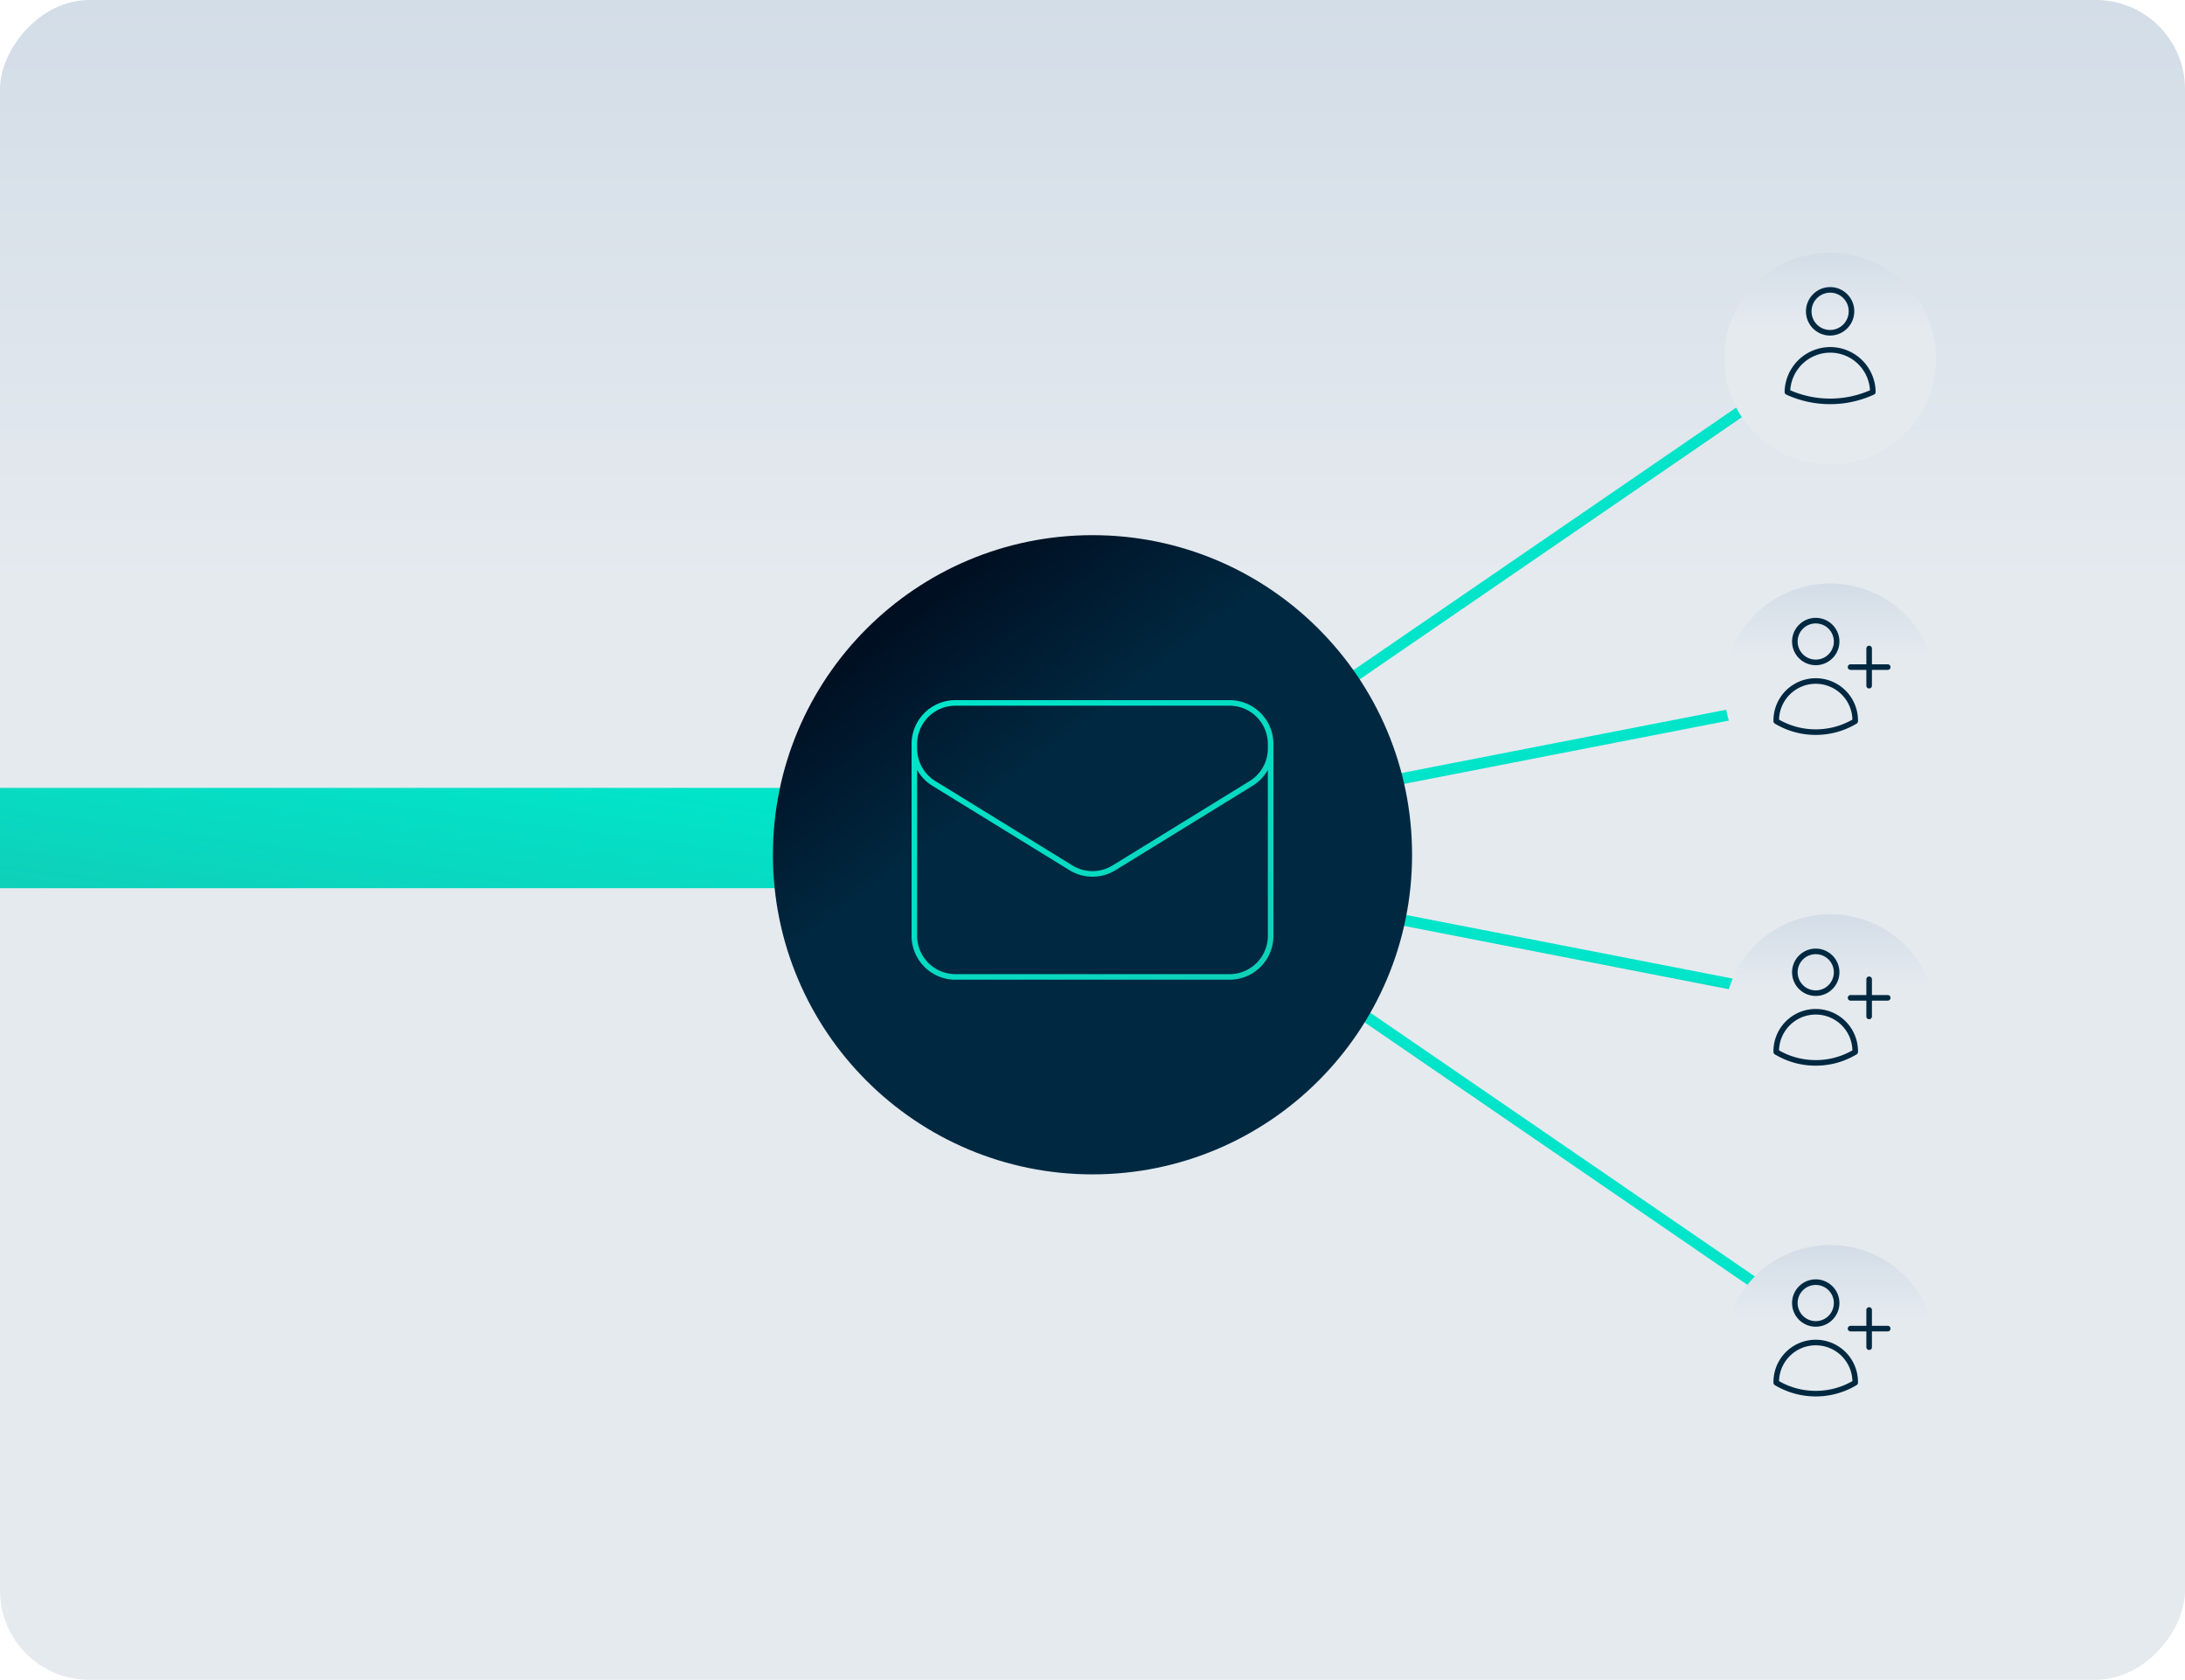 <svg width="588" height="452" viewBox="0 0 588 452" fill="none" xmlns="http://www.w3.org/2000/svg"><rect width="588" height="452" rx="24" transform="matrix(-1 0 0 1 588 0)" fill="url(#paint0_linear_2461_5828)"/><path stroke="url(#paint1_linear_2461_5828)" stroke-width="3" d="M299.15 226.76l191-131"/><path transform="scale(-1 1) rotate(-34.44 335.18 971.99)" stroke="url(#paint2_linear_2461_5828)" stroke-width="3" d="M0-1.5h231.61"/><path stroke="url(#paint3_linear_2461_5828)" stroke-width="3" d="M295.29 231.53l195 38"/><path transform="scale(-1 1) rotate(11.03 -1223.99 -2443.62)" stroke="url(#paint4_linear_2461_5828)" stroke-width="3" d="M0-1.5h198.67"/><path transform="rotate(90 213 212)" fill="url(#paint5_linear_2461_5828)" d="M213 212h27v213h-27z"/><g filter="url(#filter0_d_2461_5828)"><circle cx="294" cy="226" r="86" fill="url(#paint6_linear_2461_5828)"/></g><path d="M341.94 200.19v51.62a11.06 11.06 0 01-11.06 11.06h-73.75a11.06 11.06 0 01-11.07-11.06V200.2m95.88 0a11.06 11.06 0 00-11.06-11.06h-73.75a11.06 11.06 0 00-11.07 11.06m95.88 0v1.2a11.05 11.05 0 01-5.26 9.41l-36.88 22.7a11.07 11.07 0 01-11.6 0l-36.88-22.7a11.05 11.05 0 01-5.26-9.41v-1.2" stroke="url(#paint7_linear_2461_5828)" stroke-width="1.5" stroke-linecap="round" stroke-linejoin="round"/><g filter="url(#filter1_d_2461_5828)"><circle cx="492.5" cy="92.5" r="28.5" fill="url(#paint8_linear_2461_5828)"/></g><path d="M498.25 83.77a5.78 5.78 0 01-5.75 5.77 5.74 5.74 0 01-5.75-5.77A5.78 5.78 0 01492.5 78a5.74 5.74 0 015.75 5.77v0zM481 105.49a11.56 11.56 0 0111.5-11.35 11.48 11.48 0 0111.5 11.35 27.43 27.43 0 01-11.5 2.51c-4.1 0-8-.9-11.5-2.51z" stroke="#002941" stroke-width="1.5" stroke-linecap="round" stroke-linejoin="round"/><g filter="url(#filter2_d_2461_5828)"><circle cx="492.5" cy="181.5" r="28.5" fill="url(#paint9_linear_2461_5828)"/></g><path d="M503 174.5v5m0 0v5m0-5h5m-5 0h-5m-3.75-6.88a5.62 5.62 0 11-11.24 0 5.62 5.62 0 0111.24 0v0zM478 194.06v-.19a10.62 10.62 0 1121.25 0v.19a20.54 20.54 0 01-10.63 2.94c-3.88 0-7.52-1.07-10.62-2.94v0z" stroke="#002941" stroke-width="1.5" stroke-linecap="round" stroke-linejoin="round"/><g filter="url(#filter3_d_2461_5828)"><circle cx="492.5" cy="270.5" r="28.5" fill="url(#paint10_linear_2461_5828)"/></g><path d="M503 263.5v5m0 0v5m0-5h5m-5 0h-5m-3.75-6.88a5.62 5.62 0 11-11.24 0 5.62 5.62 0 0111.24 0v0zM478 283.06v-.19a10.62 10.62 0 1121.25 0v.19a20.54 20.54 0 01-10.63 2.94c-3.88 0-7.52-1.07-10.62-2.94v0z" stroke="#002941" stroke-width="1.5" stroke-linecap="round" stroke-linejoin="round"/><g filter="url(#filter4_d_2461_5828)"><circle cx="492.5" cy="359.5" r="28.5" fill="url(#paint11_linear_2461_5828)"/></g><path d="M503 352.5v5m0 0v5m0-5h5m-5 0h-5m-3.75-6.88a5.62 5.62 0 11-11.24 0 5.62 5.62 0 0111.24 0v0zM478 372.06v-.19a10.62 10.62 0 1121.25 0v.19a20.54 20.54 0 01-10.63 2.94c-3.88 0-7.52-1.07-10.62-2.94v0z" stroke="#002941" stroke-width="1.5" stroke-linecap="round" stroke-linejoin="round"/><defs><linearGradient id="paint0_linear_2461_5828" x1="294" y1="452" x2="294" y2="0" gradientUnits="userSpaceOnUse"><stop offset=".65" stop-color="#E5EAEF"/><stop offset="1" stop-color="#D3DDE7"/></linearGradient><linearGradient id="paint1_linear_2461_5828" x1="300" y1="228" x2="301.1" y2="229.59" gradientUnits="userSpaceOnUse"><stop offset=".05" stop-color="#00E5CA"/><stop offset="1" stop-color="#0FD0B9"/><stop offset="1" stop-color="#0EDAC2"/></linearGradient><linearGradient id="paint2_linear_2461_5828" x1="0" y1="0" x2=".01" y2="1.94" gradientUnits="userSpaceOnUse"><stop offset=".05" stop-color="#00E5CA"/><stop offset="1" stop-color="#0FD0B9"/><stop offset="1" stop-color="#0EDAC2"/></linearGradient><linearGradient id="paint3_linear_2461_5828" x1="295" y1="233" x2="294.64" y2="234.9" gradientUnits="userSpaceOnUse"><stop offset=".05" stop-color="#00E5CA"/><stop offset="1" stop-color="#0FD0B9"/><stop offset="1" stop-color="#0EDAC2"/></linearGradient><linearGradient id="paint4_linear_2461_5828" x1="0" y1="0" x2=".01" y2="1.94" gradientUnits="userSpaceOnUse"><stop offset=".05" stop-color="#00E5CA"/><stop offset="1" stop-color="#0FD0B9"/><stop offset="1" stop-color="#0EDAC2"/></linearGradient><linearGradient id="paint5_linear_2461_5828" x1="213" y1="212" x2="267.85" y2="219.43" gradientUnits="userSpaceOnUse"><stop offset=".05" stop-color="#00E5CA"/><stop offset="1" stop-color="#0FD0B9"/><stop offset="1" stop-color="#0EDAC2"/></linearGradient><linearGradient id="paint6_linear_2461_5828" x1="237.74" y1="151.25" x2="351.06" y2="298.34" gradientUnits="userSpaceOnUse"><stop stop-color="#000A1C"/><stop offset=".36" stop-color="#002941"/></linearGradient><linearGradient id="paint7_linear_2461_5828" x1="246.06" y1="189.13" x2="313.74" y2="283.17" gradientUnits="userSpaceOnUse"><stop offset=".05" stop-color="#00E5CA"/><stop offset="1" stop-color="#0FD0B9"/><stop offset="1" stop-color="#0EDAC2"/></linearGradient><linearGradient id="paint8_linear_2461_5828" x1="492.5" y1="121" x2="492.5" y2="64" gradientUnits="userSpaceOnUse"><stop offset=".65" stop-color="#E5EAEF"/><stop offset="1" stop-color="#D3DDE7"/></linearGradient><linearGradient id="paint9_linear_2461_5828" x1="492.5" y1="210" x2="492.5" y2="153" gradientUnits="userSpaceOnUse"><stop offset=".65" stop-color="#E5EAEF"/><stop offset="1" stop-color="#D3DDE7"/></linearGradient><linearGradient id="paint10_linear_2461_5828" x1="492.5" y1="299" x2="492.5" y2="242" gradientUnits="userSpaceOnUse"><stop offset=".65" stop-color="#E5EAEF"/><stop offset="1" stop-color="#D3DDE7"/></linearGradient><linearGradient id="paint11_linear_2461_5828" x1="492.5" y1="388" x2="492.5" y2="331" gradientUnits="userSpaceOnUse"><stop offset=".65" stop-color="#E5EAEF"/><stop offset="1" stop-color="#D3DDE7"/></linearGradient><filter id="filter0_d_2461_5828" x="190" y="126" width="208" height="208" filterUnits="userSpaceOnUse" color-interpolation-filters="sRGB"><feFlood flood-opacity="0" result="BackgroundImageFix"/><feColorMatrix in="SourceAlpha" values="0 0 0 0 0 0 0 0 0 0 0 0 0 0 0 0 0 0 127 0" result="hardAlpha"/><feMorphology radius="2" operator="dilate" in="SourceAlpha" result="effect1_dropShadow_2461_5828"/><feOffset dy="4"/><feGaussianBlur stdDeviation="8"/><feComposite in2="hardAlpha" operator="out"/><feColorMatrix values="0 0 0 0 0 0 0 0 0 0 0 0 0 0 0 0 0 0 0.08 0"/><feBlend in2="BackgroundImageFix" result="effect1_dropShadow_2461_5828"/><feBlend in="SourceGraphic" in2="effect1_dropShadow_2461_5828" result="shape"/></filter><filter id="filter1_d_2461_5828" x="448" y="52" width="89" height="89" filterUnits="userSpaceOnUse" color-interpolation-filters="sRGB"><feFlood flood-opacity="0" result="BackgroundImageFix"/><feColorMatrix in="SourceAlpha" values="0 0 0 0 0 0 0 0 0 0 0 0 0 0 0 0 0 0 127 0" result="hardAlpha"/><feMorphology radius="4" operator="dilate" in="SourceAlpha" result="effect1_dropShadow_2461_5828"/><feOffset dy="4"/><feGaussianBlur stdDeviation="6"/><feComposite in2="hardAlpha" operator="out"/><feColorMatrix values="0 0 0 0 0 0 0 0 0 0 0 0 0 0 0 0 0 0 0.05 0"/><feBlend in2="BackgroundImageFix" result="effect1_dropShadow_2461_5828"/><feBlend in="SourceGraphic" in2="effect1_dropShadow_2461_5828" result="shape"/></filter><filter id="filter2_d_2461_5828" x="448" y="141" width="89" height="89" filterUnits="userSpaceOnUse" color-interpolation-filters="sRGB"><feFlood flood-opacity="0" result="BackgroundImageFix"/><feColorMatrix in="SourceAlpha" values="0 0 0 0 0 0 0 0 0 0 0 0 0 0 0 0 0 0 127 0" result="hardAlpha"/><feMorphology radius="4" operator="dilate" in="SourceAlpha" result="effect1_dropShadow_2461_5828"/><feOffset dy="4"/><feGaussianBlur stdDeviation="6"/><feComposite in2="hardAlpha" operator="out"/><feColorMatrix values="0 0 0 0 0 0 0 0 0 0 0 0 0 0 0 0 0 0 0.05 0"/><feBlend in2="BackgroundImageFix" result="effect1_dropShadow_2461_5828"/><feBlend in="SourceGraphic" in2="effect1_dropShadow_2461_5828" result="shape"/></filter><filter id="filter3_d_2461_5828" x="448" y="230" width="89" height="89" filterUnits="userSpaceOnUse" color-interpolation-filters="sRGB"><feFlood flood-opacity="0" result="BackgroundImageFix"/><feColorMatrix in="SourceAlpha" values="0 0 0 0 0 0 0 0 0 0 0 0 0 0 0 0 0 0 127 0" result="hardAlpha"/><feMorphology radius="4" operator="dilate" in="SourceAlpha" result="effect1_dropShadow_2461_5828"/><feOffset dy="4"/><feGaussianBlur stdDeviation="6"/><feComposite in2="hardAlpha" operator="out"/><feColorMatrix values="0 0 0 0 0 0 0 0 0 0 0 0 0 0 0 0 0 0 0.05 0"/><feBlend in2="BackgroundImageFix" result="effect1_dropShadow_2461_5828"/><feBlend in="SourceGraphic" in2="effect1_dropShadow_2461_5828" result="shape"/></filter><filter id="filter4_d_2461_5828" x="448" y="319" width="89" height="89" filterUnits="userSpaceOnUse" color-interpolation-filters="sRGB"><feFlood flood-opacity="0" result="BackgroundImageFix"/><feColorMatrix in="SourceAlpha" values="0 0 0 0 0 0 0 0 0 0 0 0 0 0 0 0 0 0 127 0" result="hardAlpha"/><feMorphology radius="4" operator="dilate" in="SourceAlpha" result="effect1_dropShadow_2461_5828"/><feOffset dy="4"/><feGaussianBlur stdDeviation="6"/><feComposite in2="hardAlpha" operator="out"/><feColorMatrix values="0 0 0 0 0 0 0 0 0 0 0 0 0 0 0 0 0 0 0.05 0"/><feBlend in2="BackgroundImageFix" result="effect1_dropShadow_2461_5828"/><feBlend in="SourceGraphic" in2="effect1_dropShadow_2461_5828" result="shape"/></filter></defs></svg>